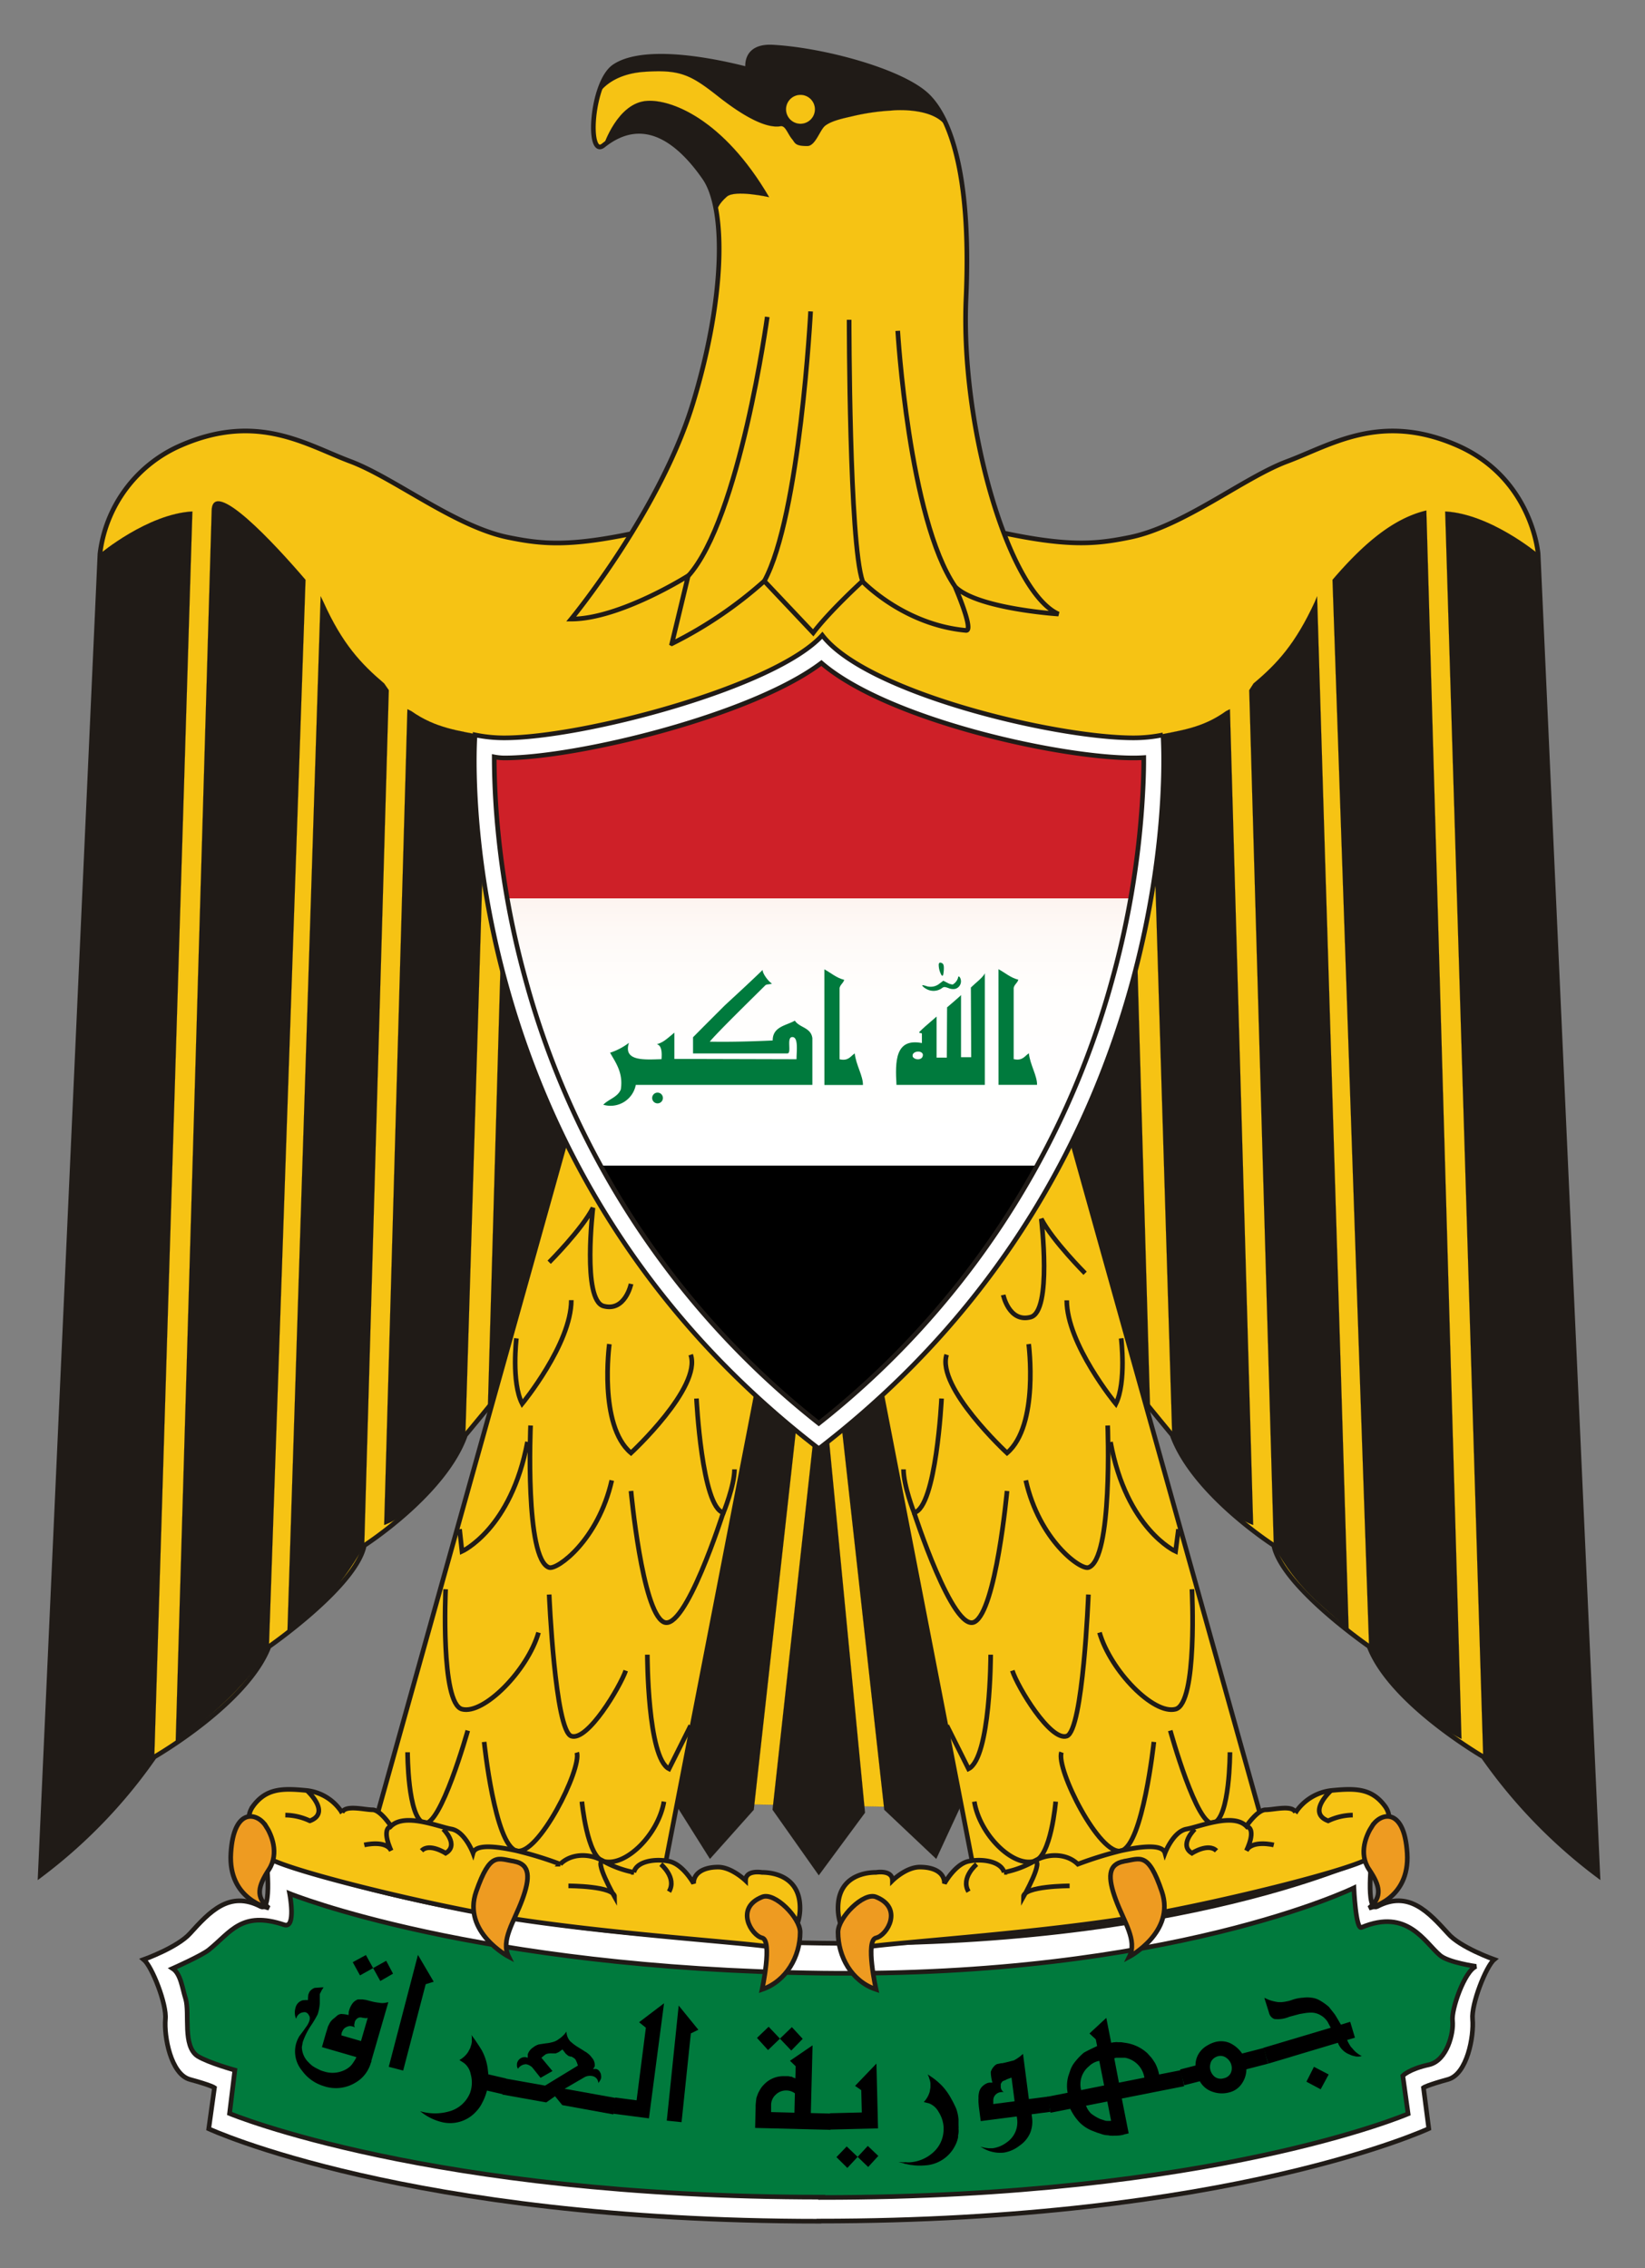 <svg xmlns="http://www.w3.org/2000/svg" xmlns:xlink="http://www.w3.org/1999/xlink" viewBox="0 0 354 488"><rect x="0" y="0" width="354" height="488" fill="#808080" stroke="none"/><defs><linearGradient id="a" x1="176.25" y1="-567.63" x2="176.25" y2="-736.69" gradientTransform="matrix(1, 0, 0, -1, 0, -425)" gradientUnits="userSpaceOnUse"><stop offset="0.3" stop-color="#ce2028"/><stop offset="0.3" stop-color="#fdf4f0"/><stop offset="0.34" stop-color="#fef9f6"/><stop offset="0.42" stop-color="#fffefd"/><stop offset="0.64" stop-color="#fff"/><stop offset="0.64" stop-color="#fdfdfd"/><stop offset="0.64" stop-color="#f6f6f6"/><stop offset="0.64" stop-color="#ebebeb"/><stop offset="0.64" stop-color="#dadada"/><stop offset="0.64" stop-color="#c4c4c4"/><stop offset="0.64" stop-color="#a8a8a8"/><stop offset="0.64" stop-color="#888"/><stop offset="0.64" stop-color="#626262"/><stop offset="0.64" stop-color="#373737"/><stop offset="0.64" stop-color="#090909"/><stop offset="0.64"/></linearGradient></defs><title>Iraq</title><polygon points="144.61 387.94 204.41 388.96 186.52 296.96 167.1 296.45 144.61 387.94" style="fill:#f6c314;stroke:#201b17;stroke-width:0.013px"/><path d="M229.56,279.75c3.52,5.91,22.69,29,22.69,29,4.56,12.65,21.86,23.73,21.86,23.73,1.76,8.81,20.52,21.76,20.52,21.76,4.66,12.23,24.56,23.73,24.56,23.73a112.46,112.46,0,0,0,24.66,25.49L331,119.16s-1.24-16.37-17.61-23.42-26.94,0-36.37,3.52-22.48,14.09-34,16.37C231.32,118,223.13,118,176.2,103.93c-46.83,14.09-55,14.09-66.72,11.71C98,113.36,84.82,102.79,75.39,99.26S55.5,88.69,39.12,95.74a29.24,29.24,0,0,0-17.61,23.42L8.66,403.47A111,111,0,0,0,33.21,378s20-11.5,24.66-23.73c0,0,18.75-13,20.52-21.76,0,0,17.3-11.09,21.76-23.73,0,0,19.27-23.1,22.79-29Z" style="fill:#f6c314;stroke:#201b17"/><path d="M319.18,378c10.06,15.54,24.66,25.49,24.66,25.49L331,119.16s-10.26-8.6-20-9.12v.1L319.18,378Z" style="fill:#201b17;stroke:#201b17;stroke-width:0.013px"/><path d="M286.75,124.75c6.73-7.87,13.16-13.26,20.2-14.92l7.56,264.31a46.56,46.56,0,0,1-19.89-19.89l-7.87-229.5Z" style="fill:#201b17;stroke:#201b17;stroke-width:0.013px"/><path d="M274.11,332.49l-5.28-184,.93-1.45c5.08-4.25,9-8.5,13.16-17.51l.52-1.24c2.23,74.21,4.57,148.15,6.79,222.36-5.67-5.28-11-8.68-16.12-18.14Z" style="fill:#201b17;stroke:#201b17;stroke-width:0.013px"/><path d="M252.25,308.76,247.69,159l.31-.62c6-1.24,10.67-1.66,15.85-5.39l.83-.41,5,175.52s-10.16-3.21-17.41-19.38Z" style="fill:#201b17;stroke:#201b17;stroke-width:0.013px"/><path d="M247.48,302.34l-3.83-133.87-.31-.62c-9.32,4.77-24.86,1.76-24.86,1.76l11.09,110.14c3.52,7,17.92,22.59,17.92,22.59Z" style="fill:#201b17;stroke:#201b17;stroke-width:0.013px"/><path d="M33.21,378c-9.95,15.54-24.56,25.49-24.56,25.49L21.51,119.16s10.26-8.6,19.89-9.12v.1L33.21,378Z" style="fill:#201b17;stroke:#201b17;stroke-width:0.013px"/><path d="M65.75,124.75c-6.73-7.87-20-22.15-20.2-14.92q-3.87,132.62-7.75,265.06c7.94-5.77,16.69-13.65,20.08-20.65l7.87-229.5Z" style="fill:#201b17;stroke:#201b17;stroke-width:0.013px"/><path d="M78.39,332.49l5.28-184-1-1.45c-5-4.25-9-8.5-13.06-17.51L69,128.27,61.85,351.1c6.07-5.09,10.67-8.17,16.54-18.61Z" style="fill:#201b17;stroke:#201b17;stroke-width:0.013px"/><path d="M100.15,308.76,104.71,159l-.21-.62c-6-1.24-10.67-1.66-16-5.39l-.83-.41-5,175.52s10.26-3.21,17.41-19.37Z" style="fill:#201b17;stroke:#201b17;stroke-width:0.013px"/><path d="M105,302.34l3.83-133.87.31-.62c9.32,4.77,24.87,1.76,24.87,1.76L122.94,279.75c-3.52,7-17.93,22.59-17.93,22.59Z" style="fill:#201b17;stroke:#201b17;stroke-width:0.013px"/><path d="M176.2,477.86c88.48,0,131.27-19.9,131.27-19.9l-1.14-8.81s.73-.52,5.28-1.77c4.14-1.14,5.6-9.32,5.28-12.95-.31-3.22,2.9-11.4,4.66-12.85,0,0-7.35-2.59-9.94-5.6-4.25-4.66-8.5-9.33-15.23-5.8-2.59,1.35-1.14-10.88-1.14-10.88s-40.31,19.9-118.84,18.76S57.25,399.31,57.25,399.31s1.45,12.23-1.14,10.88c-6.74-3.52-11,1.14-15.23,5.8-2.69,3-9.95,5.6-9.95,5.6,1.76,1.45,5,9.64,4.66,12.85-.31,3.63,1.14,11.81,5.28,12.95,4.56,1.24,5.28,1.77,5.28,1.77L44.92,458s42.8,19.89,131.28,19.89Z" style="fill:#fff;stroke:#201b17"/><path d="M176.82,472.78c84.34,0,126.2-18,126.2-18l-1.14-8.19s1.35-1.45,5.7-2.39c3.83-.93,5.28-6.84,5-9.43-.31-2.38,2.59-10.77,5.08-11.71,0,0-6-.83-7.77-2.38-3.32-2.8-7-10.15-16.89-6-1.24.62-1.65-8.5-1.65-8.5s-39.58,19.27-114.39,18.34S62.33,407.4,62.33,407.4s1.45,7.56-1.14,6.73c-9.22-3.1-11.5,1.55-16.27,5.39-1.55,1.24-7.77,4-7.77,4,1.76,1.14,2.07,4.25,2.8,6.53.93,3.21-.73,10.15,2.59,12.33,2.38,1.45,8,3,8,3l-1.14,9.33s43.11,18,127.45,18Z" style="fill:#007a3d;stroke:#201b17"/><path d="M227.18,232.92l44.55,159.35s-35.12,12.95-62.06,10.56l-22.27-114.9,39.78-55Z" style="fill:#f6c314;stroke:#201b17"/><path d="M241.27,287.94s1.15,9.43-1.14,14.09c0,0-10.57-12.85-10.57-22.27" style="fill:none;stroke:#201b17;stroke-width:0.013px"/><path d="M241.27,287.94s1.15,9.43-1.14,14.09c0,0-10.57-12.85-10.57-22.27" style="fill:none;stroke:#201b17"/><path d="M221.37,289.18s2.28,17.51-4.66,23.42c0,0-15.23-14.09-13-21.14" style="fill:none;stroke:#201b17;stroke-width:0.013px"/><path d="M221.37,289.18s2.28,17.51-4.66,23.42c0,0-15.23-14.09-13-21.14" style="fill:none;stroke:#201b17"/><path d="M202.62,300.89s-1.14,23.42-5.91,24.56c0,0-2.28-5.8-2.28-9.32" style="fill:none;stroke:#201b17"/><path d="M253.6,329l-.62,4.77s-10.56-4.77-14-23.52" style="fill:none;stroke:#201b17;stroke-width:0.013px"/><path d="M253.6,329l-.62,4.77s-10.56-4.77-14-23.52" style="fill:none;stroke:#201b17"/><path d="M220.75,318.5c2.9,12.85,11.71,19.27,13.47,18.75,5.28-1.76,4.15-30.56,4.15-30.56" style="fill:none;stroke:#201b17;stroke-width:0.013px"/><path d="M220.75,318.5c2.9,12.85,11.71,19.27,13.47,18.75,5.28-1.76,4.15-30.56,4.15-30.56" style="fill:none;stroke:#201b17"/><path d="M216.71,320.78s-2.38,25.8-7,28.18-13-23.52-13-23.52" style="fill:none;stroke:#201b17;stroke-width:0.013px"/><path d="M216.71,320.78s-2.38,25.8-7,28.18-13-23.52-13-23.52" style="fill:none;stroke:#201b17"/><path d="M234.22,343.06s-1.14,29.32-4.66,30.46S219,363,217.85,359.43" style="fill:none;stroke:#201b17;stroke-width:0.013px"/><path d="M234.22,343.06s-1.14,29.32-4.66,30.46S219,363,217.85,359.43" style="fill:none;stroke:#201b17"/><path d="M213.19,356s0,22.17-4.77,24.56l-4.66-9.32" style="fill:none;stroke:#201b17;stroke-width:0.013px"/><path d="M213.19,356s0,22.17-4.77,24.56l-4.66-9.32" style="fill:none;stroke:#201b17"/><path d="M264.68,377s0,14.09-3.52,15.23-9.32-19.9-9.32-19.9" style="fill:none;stroke:#201b17;stroke-width:0.013px"/><path d="M264.68,377s0,14.09-3.52,15.23-9.32-19.9-9.32-19.9" style="fill:none;stroke:#201b17"/><path d="M248.31,374.77s-2.38,22.17-7,23.42S227.18,380.57,228.42,377" style="fill:none;stroke:#201b17;stroke-width:0.013px"/><path d="M248.31,374.77s-2.38,22.17-7,23.42S227.18,380.57,228.42,377" style="fill:none;stroke:#201b17"/><path d="M227.18,387.61s-1,12-4.66,12.85c-4.66,1.24-11.71-5.8-12.85-12.85" style="fill:none;stroke:#201b17;stroke-width:0.013px"/><path d="M227.18,387.61s-1,12-4.66,12.85c-4.66,1.24-11.71-5.8-12.85-12.85" style="fill:none;stroke:#201b17"/><path d="M256.5,341.92s1.24,24.56-3.52,25.8-14-8.29-16.37-16.48" style="fill:none;stroke:#201b17;stroke-width:0.013px"/><path d="M256.5,341.92s1.24,24.56-3.52,25.8-14-8.29-16.37-16.48" style="fill:none;stroke:#201b17"/><path d="M298.15,388.75c2.38,3.42-1.15,8.19-2.9,10.57s-32.33,9.94-49.84,12.95c-21.24,3.52-49.32,5.39-57.51,6.43-4.66.52-7.56-3.52-7.56-8.19,0-6.52,5.28-7.67,8.19-7.67,0,0,3.52-.62,3.52,1.76,0,0,2.9-2.9,5.91-2.9s5.28,1.14,5.28,3.52c0,0,2.28-4.14,5.18-4.77s7,0,7.67,2.38a21.28,21.28,0,0,0,6.43-2.38c2.9-1.76,7-1.76,9.43.62a82.4,82.4,0,0,1,9.32-2.9c2.9-.62,8.81-1.76,9.43.52,0,0,1.76-4.66,4.66-5.18s9.95-3.52,12.85-.62c0,0,2.38-3.52,4.15-3.52s5.9-1.14,6.42.62a10.68,10.68,0,0,1,7.67-4.77c5.28-.52,8.8-.52,11.7,3.52Z" style="fill:#f6c314;stroke:#201b17"/><path d="M295.25,392.9c-1.14,1.76-3,5.8-.62,9.32s2.9,5.9,0,8.29c0,0,8.81-1.76,8.19-11.81s-5.8-8.7-7.56-5.79Z" style="fill:#ee9b21;stroke:#201b17"/><path d="M241.89,400.46c-3.52.62-3.52,3.52-1.76,8.29s4.66,8.7,2.9,12.23c0,0,9.95-5.28,7-14s-4.66-7.05-8.18-6.53Z" style="fill:#ee9b21;stroke:#201b17"/><path d="M188.53,408.13c-2.69-1.14-8.19,4.46-8.19,7.56,0,5.28,2.9,10.56,8.19,12.33,0,0-2.38-10.57,0-11.09S194.44,410.51,188.53,408.13Z" style="fill:#ee9b21;stroke:#201b17"/><path d="M286.44,385.23s-5.28,4.77-.62,6.52a12.75,12.75,0,0,1,5.29-1.24" style="fill:none;stroke:#201b17"/><path d="M274.11,396.94s-4.66-1.14-5.9,1.24c0,0,2.38-4.66,0-5.28" style="fill:none;stroke:#201b17"/><path d="M257.12,393.52s-3.52,3.42-.62,5.19c0,0,3.52-2.28,5.28-.52" style="fill:none;stroke:#201b17"/><path d="M230.18,405.74s-9.95,0-9.95,2.38c0,0,4.66-8.19,2.28-7.67" style="fill:none;stroke:#201b17"/><path d="M210.18,401.08s-3.52,2.9-1.76,5.9" style="fill:none;stroke:#201b17"/><path d="M125.22,232.92,80.67,392.27s35.23,12.95,62.17,10.56l22.28-114.9-39.89-55Z" style="fill:#f6c314;stroke:#201b17"/><path d="M118.18,271.57s7-7,9.43-11.71c0,0-2.38,19.89,2.28,21.14s5.91-4.77,5.91-4.77" style="fill:none;stroke:#201b17"/><path d="M111.13,287.94S110,297.37,112.37,302c0,0,10.57-12.85,10.57-22.27" style="fill:none;stroke:#201b17"/><path d="M131.13,289.18s-2.38,17.51,4.66,23.42c0,0,15.23-14.09,12.85-21.14" style="fill:none;stroke:#201b17"/><path d="M149.88,300.89s1.14,23.42,5.8,24.56c0,0,2.38-5.8,2.38-9.32" style="fill:none;stroke:#201b17"/><path d="M98.9,329l.52,4.77S110,329,113.51,310.21" style="fill:none;stroke:#201b17"/><path d="M131.65,318.5c-2.9,12.85-11.71,19.27-13.47,18.75-5.28-1.76-4-30.56-4-30.56" style="fill:none;stroke:#201b17"/><path d="M135.79,320.78s2.38,25.8,7,28.18,12.85-23.52,12.85-23.52" style="fill:none;stroke:#201b17"/><path d="M118.18,343.06s1.24,29.32,4.77,30.46,10.46-10.56,11.71-14.09" style="fill:none;stroke:#201b17"/><path d="M139.31,356s0,22.17,4.66,24.56l4.66-9.32" style="fill:none;stroke:#201b17"/><path d="M87.71,377s0,14.09,3.52,15.23,9.43-19.9,9.43-19.9" style="fill:none;stroke:#201b17"/><path d="M104.19,374.77s2.28,22.17,6.94,23.42,14.09-17.61,13-21.14" style="fill:none;stroke:#201b17"/><path d="M125.22,387.61s1.14,12,4.66,12.85c4.77,1.24,11.81-5.8,13-12.85" style="fill:none;stroke:#201b17"/><path d="M95.9,341.92s-1.14,24.56,3.52,25.8,14.09-8.29,16.47-16.48" style="fill:none;stroke:#201b17"/><path d="M54.35,388.75c-2.38,3.42,1.14,8.19,2.9,10.57s32.22,9.94,49.84,12.95c21.24,3.52,49.32,5.39,57.4,6.43,4.66.52,7.67-3.52,7.67-8.19,0-6.52-5.29-7.67-8.19-7.67,0,0-3.52-.62-3.52,1.76,0,0-3-2.9-5.91-2.9s-5.28,1.14-5.28,3.52c0,0-2.28-4.14-5.29-4.77s-7,0-7.56,2.38a22.4,22.4,0,0,1-6.53-2.38c-2.9-1.76-6.94-1.76-9.32.62a79,79,0,0,0-9.43-2.9c-2.9-.62-8.7-1.76-9.33.52,0,0-1.76-4.66-4.66-5.18s-9.95-3.52-13-.62c0,0-2.28-3.52-4-3.52s-5.91-1.14-6.53.62a10.33,10.33,0,0,0-7.56-4.77c-5.28-.52-8.81-.52-11.71,3.52Z" style="fill:#f6c314;stroke:#201b17"/><path d="M57.25,392.9c1.14,1.76,2.9,5.8.62,9.32s-3,5.9,0,8.29c0,0-8.81-1.76-8.19-11.81s5.8-8.7,7.56-5.79Z" style="fill:#ee9b21;stroke:#201b17"/><path d="M110.61,400.46c3.52.62,3.52,3.52,1.76,8.29s-4.66,8.7-2.9,12.23c0,0-10.05-5.28-7-14s4.66-7.05,8.18-6.53Z" style="fill:#ee9b21;stroke:#201b17"/><path d="M164,408.13c2.69-1.14,8.19,4.46,8.19,7.56,0,5.28-3,10.56-8.19,12.33,0,0,2.28-10.57,0-11.09S158.07,410.51,164,408.13Z" style="fill:#ee9b21;stroke:#201b17"/><path d="M66.06,385.23s5.28,4.77.62,6.52a12.75,12.75,0,0,0-5.28-1.24" style="fill:none;stroke:#201b17"/><path d="M78.39,396.94s4.66-1.14,5.8,1.24c0,0-2.28-4.66,0-5.28" style="fill:none;stroke:#201b17"/><path d="M95.38,393.52s3.52,3.42.52,5.19c0,0-3.52-2.28-5.18-.52" style="fill:none;stroke:#201b17"/><path d="M122.32,405.74s9.95,0,9.95,2.38c0,0-4.66-8.19-2.38-7.67" style="fill:none;stroke:#201b17"/><path d="M142.21,401.08s3.52,2.9,1.76,5.9" style="fill:none;stroke:#201b17"/><polygon points="162.73 297.99 145.74 388.75 152.78 399.94 162.21 389.37 171.53 305.55 168.01 299.13 162.73 297.99" style="fill:#201b17;stroke:#201b17;stroke-width:0.013px"/><polygon points="189.67 297.99 206.66 388.75 201.48 399.94 190.29 389.37 180.97 305.55 184.49 299.13 189.67 297.99" style="fill:#201b17;stroke:#201b17;stroke-width:0.013px"/><polygon points="166.25 389.37 176.2 403.47 186.15 390 176.82 293.43 166.25 389.37" style="fill:#201b17;stroke:#201b17;stroke-width:0.013px"/><path d="M207.9,135.63c1.76.1-2.38-9.43-2.38-9.43,4.66,4.77,22.27,5.91,22.27,5.91-10.56-4.66-21.14-39.89-19.9-68s-4-39.27-8.19-43.41c-5.28-5.28-22.28-9.95-33.47-10.57-6.32-.31-5.29,4.77-5.29,4.77-11.71-3-23.42-4.14-28.7-.62-5,3.31-6,19.89-2.38,17,8.81-7,16.48-.62,21.76,7,4.66,6.73,4.35,25.8-2.38,48.08-7,23.42-26.32,46.83-26.32,46.83,10.47,0,25.18-9.32,25.18-9.32l-3.52,14.61a90,90,0,0,0,19.89-13.47L175,136.15c3.52-4.66,10.57-11.09,10.57-11.09s8.82,9.33,22.29,10.57Z" style="fill:#f6c314;stroke:#201b17"/><path d="M165.11,68.18s-5.91,43.41-17,55.74" style="fill:none;stroke:#201b17"/><path d="M174.44,67s-2.28,43.93-9.95,58" style="fill:none;stroke:#201b17"/><path d="M182.73,68.8s0,48.08,2.9,56.26" style="fill:none;stroke:#201b17"/><path d="M193.19,71.18s2.38,40.41,12.33,55" style="fill:none;stroke:#201b17"/><path d="M154.44,47.15c-.52-3.83-1.45-6.84-2.8-8.81-5.28-7.67-13-14.09-21.76-7,0,0,3-9.32,9.43-9.64,5-.31,16.27,3.73,26.21,20.72,0,0-7.36-1.66-9.12-.1-3.32,2.9-2,4.87-2,4.87Z" style="fill:#201b17;stroke:#201b17;stroke-width:0.013px"/><path d="M129,19.79c.73-2.38,1.87-4.56,3.32-5.49,5.28-3.52,17-2.38,28.7.62,0,0-1-5.08,5.28-4.77,11.19.62,28.18,5.28,33.47,10.57A20.85,20.85,0,0,1,203.65,27h-.2c-2.6-3.63-9.95-3.42-11.71-3.21A47.26,47.26,0,0,0,183.46,25c-1.77.42-4.46.93-5.91,2.07-1.14.93-2.07,4.35-3.83,4.35-2.8,0-2.59-.73-3.32-1.55C169.47,28.7,169,27,168,27.15c-2.9.52-7.56-1.76-13.47-6.42s-8.19-5.8-15.85-5.28-9.95,4.87-9.95,4.87l.2-.52Z" style="fill:#201b17;stroke:#201b17;stroke-width:0.013px"/><path d="M172.26,26.63a3.11,3.11,0,0,0,0-6.22,3.11,3.11,0,1,0,0,6.22Z" style="fill:#f6c314;stroke:#201b17;stroke-width:0.013px"/><path d="M233.51,273.94s-7-7-9.43-11.71c0,0,2.38,19.89-2.28,21.14s-5.91-4.77-5.91-4.77" style="fill:none;stroke:#201b17"/><path d="M176.2,311.69c81-62.31,74.07-153.58,74.07-153.58a31.52,31.52,0,0,1-6.31.64c-17,0-57.52-9.72-67-22.07-10.13,11.18-51.55,22.07-68.43,22.07a30.77,30.77,0,0,1-6.31-.64s-7.05,91.27,74,153.58Z" style="fill:#fff;stroke:#201b17"/><path d="M246.13,163q-1.08.07-2.18.07c-15.93,0-52.93-8.17-67.19-20.43-14.94,11.32-52.55,20.43-68.22,20.43a12.11,12.11,0,0,1-2.18-.22c0,3.57.15,7.27.37,10.64a187.65,187.65,0,0,0,6.39,37.35,182.41,182.41,0,0,0,63.08,95.38,182.69,182.69,0,0,0,63.15-95.46,187.9,187.9,0,0,0,6.4-37.35c.22-3.3.4-6.91.38-10.41Z" style="fill:url(#a)"/><path d="M246.13,163q-1.08.07-2.18.07c-15.93,0-52.93-8.17-67.19-20.43-14.94,11.32-52.55,20.43-68.22,20.43a12.11,12.11,0,0,1-2.18-.22c0,3.57.15,7.27.37,10.64a187.65,187.65,0,0,0,6.39,37.35,182.41,182.41,0,0,0,63.08,95.38,182.69,182.69,0,0,0,63.15-95.46,187.9,187.9,0,0,0,6.4-37.35c.22-3.3.4-6.91.38-10.41Z" style="fill:none"/><path d="M246.13,163q-1.08.07-2.18.07c-15.93,0-52.93-8.17-67.19-20.43-14.94,11.32-52.55,20.43-68.22,20.43a12.11,12.11,0,0,1-2.18-.22c0,3.57.15,7.27.37,10.64a187.65,187.65,0,0,0,6.39,37.35,182.41,182.41,0,0,0,63.08,95.38,182.69,182.69,0,0,0,63.15-95.46,187.9,187.9,0,0,0,6.4-37.35c.22-3.3.4-6.91.38-10.41Z" style="fill:none"/><path d="M246.13,163q-1.08.07-2.18.07c-15.93,0-52.93-8.17-67.19-20.43-14.94,11.32-52.55,20.43-68.22,20.43a12.11,12.11,0,0,1-2.18-.22c0,3.57.15,7.27.37,10.64a187.65,187.65,0,0,0,6.39,37.35,182.41,182.41,0,0,0,63.08,95.38,182.69,182.69,0,0,0,63.15-95.46,187.9,187.9,0,0,0,6.4-37.35c.22-3.3.4-6.91.38-10.41Z" style="fill:none;stroke:#201b17"/><path d="M199.33,212.76a2.81,2.81,0,0,1-.79-.6c-.18-.25-.07-.26.66-.06a3,3,0,0,0,3-.5L203,211l.88.45a2.78,2.78,0,0,0,1.14.37,2.52,2.52,0,0,0,1.15-1.46c0-.43.34-.32.51.15a1.69,1.69,0,0,1-1.06,2.23,2.44,2.44,0,0,1-1.52-.16c-.82-.29-1-.28-1.37,0A3.11,3.11,0,0,1,199.33,212.76Z" style="fill:#007a3d"/><path d="M202.59,209.77a4.59,4.59,0,0,1-.58-2.33c.11-.33.22-.39.52-.3.52.16.65.52.56,1.75C203,209.89,202.89,210.15,202.59,209.77Z" style="fill:#007a3d"/><path d="M164.13,208.67c-.1.75,1.32,2.6,2,2.94-.44.2-1,.11-1.39.33-2.25,2.25-10.46,10.26-12,12.17,4.44.09,9.37-.06,13.54-.25,0-3,2.86-3.18,4.77-4.27,1,1.55,3.46,1.43,3.77,3.77,0,2.8,0,7,0,10.05h-38a5.53,5.53,0,0,1-7,4.27c1.15-1.2,3.08-1.61,3.77-3.27.58-3.63-1.16-5.87-2.3-7.92a13.67,13.67,0,0,0,4.06-2.13c-1.33,4.06,3.47,3.61,7,3.52.12-1.38.05-3-1-3.2,1.37-.5,1.59-.67,3.77-2.51v5.65l26.29.07c0-1.71.45-4.77-.9-4.77s-.06,3.52-1.07,3.52h-20.3c0-.76,0-2.34,0-3.48.86-.86.76-.79,6.64-6.66C156.39,215.89,160.52,212.17,164.13,208.67Z" style="fill:#007a3d"/><path d="M214.87,208.52c1.42.76,2.54,1.82,4.27,2.26-.2.72-.84,1-1,1.76v15.33c1.94.43,2.35-.67,3.27-1.26.25,2.45,1.81,4.86,1.76,6.79h-8.29Q214.87,221,214.87,208.52Z" style="fill:#007a3d"/><path d="M203.81,216.73s3-2.55,3-2.65v13.38H209c0-5.1-.07-10.27-.07-15,.88-.88,2.61-2.16,3-3.05v24H192.92c-.28-5-.33-10.12,5.47-9v-2c-.18-.35-.49.08-.57-.37.92-.92,1.23-1.16,3.73-3.33,0,2.63,0,8.83,0,8.83h2.2S203.81,217.08,203.81,216.73Zm-7.37,10.66c.51.77,2.25.75,2.16-.54C198.31,225.8,196,226.2,196.44,227.4Z" style="fill:#007a3d"/><circle cx="141.5" cy="236.23" r="1.16" style="fill:#007a3d"/><path d="M177.4,208.55c1.42.76,2.54,1.82,4.27,2.26-.2.72-.84,1-1,1.76V227.9c1.94.43,2.35-.67,3.27-1.26.25,2.45,1.81,4.86,1.76,6.79h-8.29Q177.4,221,177.4,208.55Z" style="fill:#007a3d"/><path d="M291.6,438.39l-1.7.51a7.13,7.13,0,0,0,.51,1l.27.43.46.51a5.66,5.66,0,0,0,1.91,1.51,2.91,2.91,0,0,1-1.39.07l-.75-.19-.83-.36a4.4,4.4,0,0,1-2.17-2.37l-15,4.49-1-3.41,14.46-4.32-.64-1.22a4.26,4.26,0,0,0-1.67-1.54,3.93,3.93,0,0,0-1.93-.49,8.62,8.62,0,0,0-1.45.13l-1,.17-2.21.59a6.36,6.36,0,0,1-3.24.48,1.89,1.89,0,0,1-1.15-1.37l-1-3.19,1,.45a9.82,9.82,0,0,0,2.09.49h.6l.67-.08.9-.18.55-.17a8.52,8.52,0,0,1,2.53-.53,6,6,0,0,1,1.81,0,4.48,4.48,0,0,1,1.83.61,12,12,0,0,1,1.92,1.37l1.2,1.52q.28.38,1.38,2.3l2-.61,1,3.34m-5.64,8-1.72,3.18-3.06-1.64,1.62-3.2,3.16,1.65"/><path d="M272.87,444l-4.65,1.2a5.51,5.51,0,0,1-1,3.11,4.49,4.49,0,0,1-2.69,1.86,6,6,0,0,1-3.67-.16,4.83,4.83,0,0,1-2.66-2.23l-3.36.86-.88-3.4,3.31-.85a4.75,4.75,0,0,1,1.19-3.22,5.16,5.16,0,0,1,1.45-1.15,6.63,6.63,0,0,1,1.59-.68,4.81,4.81,0,0,1,3.07.17,6.55,6.55,0,0,1,2.73,2.3L272,440.6l.88,3.4m-7.89.27a2.74,2.74,0,0,0-1.05-1.5,2.07,2.07,0,0,0-1.86-.37,2.37,2.37,0,0,0-1.45,1.13,3.69,3.69,0,0,0-.23.82,2.61,2.61,0,0,0,.07,1,2.74,2.74,0,0,0,1,1.51,2.18,2.18,0,0,0,1.88.27,2.11,2.11,0,0,0,1.49-1.09,2.51,2.51,0,0,0,.14-1.76"/><path d="M254.84,448.84l-13.43,2.65,1.48,7.5-.63.15a1.62,1.62,0,0,0-.49.14,6.63,6.63,0,0,1-1.68.2l-.43,0a.7.7,0,0,1-.39,0h-.39l-.42-.08a4.54,4.54,0,0,1-1.58-.32l-.8-.25-1-.39a8,8,0,0,1-2.76-1.81,11.43,11.43,0,0,1-2-2.92l-4.25.84-.68-3.44,4.36-.86a8,8,0,0,1,.15-3.59l.47-1.38a6.26,6.26,0,0,1,.71-1.34,13.51,13.51,0,0,1,2.15-2.3q.87-.51,2.87-1.43l-.29-1.46-1.36-1.25,3.62-3.36,1.06,5.36a3.62,3.62,0,0,1,.84-.12,1.64,1.64,0,0,1,.61,0l.71,0,1,.15a8.8,8.8,0,0,1,4.66,2.25l.84.94.28.38.46.7a8.46,8.46,0,0,1,.9,2.52l4.71-.93.68,3.44M246.27,447a5.18,5.18,0,0,0-4.15-4.28q-1.53,0-1.9,0a1.18,1.18,0,0,0-.43.13l1,5.23,5.45-1.08m-8.63,1.71-1.05-5.32a4.18,4.18,0,0,0-2.18,1.13,5,5,0,0,0-1.72,5.16l4.95-1m1.5,7.61-.82-4.16-4.58.9a4.71,4.71,0,0,0,1.06,1.67,9.17,9.17,0,0,0,2,1.2l1.16.38a5.52,5.52,0,0,0,1.22,0"/><path d="M226,454.36l-4,.52.08.64a6.45,6.45,0,0,1-.39,3.37,6.35,6.35,0,0,1-2.33,2.77,7.26,7.26,0,0,1-3.28,1.46,7.37,7.37,0,0,1-4.49-.92l-.63-.34,1,.23.8.1.87,0a6.42,6.42,0,0,0,3-1.25,5.28,5.28,0,0,0,1.91-2.35,5.34,5.34,0,0,0,.35-2.64l-.08-.6-7.76,1-.4-3.06-.09-1,0-.37a3.62,3.62,0,0,1,0-.4,3.61,3.61,0,0,0,0-.43q0-.23.1-.8a2.58,2.58,0,0,1,.56-1.22,3.29,3.29,0,0,1,1.34-.93l.35-.07.31,0,.24,0h.11a7.09,7.09,0,0,1-.26-1.18,7.94,7.94,0,0,1-.09-.86l0-.3a3.16,3.16,0,0,1,.72-1.19,1.83,1.83,0,0,1,.61-.46l.85-.18.26,0,.78-.17,1.76-.45a8.58,8.58,0,0,0,1.3-.84l.65-.55,1.26,9.72,4.17-.54.45,3.48m-7.7-2.54-.65-5a.69.69,0,0,0-.28.08l-.49.18a1.54,1.54,0,0,0-.46.22l-.49.2a.55.55,0,0,0-.33.24,1.46,1.46,0,0,0-.27.48v.65a1.44,1.44,0,0,0,.65,1.06,1.72,1.72,0,0,0-.63,0,1.82,1.82,0,0,0-1.56,1.26,2.48,2.48,0,0,0-.07.64l0,.24v.42l4.56-.59"/><path d="M206.21,459.62a6.34,6.34,0,0,1-.7,2.06,7.7,7.7,0,0,1-6.53,4.2,12.55,12.55,0,0,1-2.12,0l-1.15-.14-.66-.15a1.71,1.71,0,0,1-.61-.16l-1.09-.28,1.16.07a2.52,2.52,0,0,1,.71,0q.44,0,.47,0a8.25,8.25,0,0,0,5.08-2.09,6.65,6.65,0,0,0,2.29-4.87l0-.64a6.85,6.85,0,0,0-1.06-3.22,4.06,4.06,0,0,0-2.05-1.86l-1.16-.29a5.29,5.29,0,0,0,1.28-2.23l.16-.92,0-.89a3.54,3.54,0,0,0-.2-.85l-.15-.5-.24-.56.59.4a13.6,13.6,0,0,1,1.27.93q.59.49,1.17,1.07a13.26,13.26,0,0,1,2,2.77,22.46,22.46,0,0,1,1.09,2.17,8.77,8.77,0,0,1,.51,2.37l0,.29,0,.27v.2q0,.27,0,.56a3.26,3.26,0,0,1,0,.65,4.45,4.45,0,0,1,0,.94l-.12.74"/><path d="M188.94,457.92l-10.26.25-.08-3.51,6.86-.17-.12-4.8-1.33-.92,4.6-4.8.34,14m.1,5.91-2.3-2.19-4.4,4.73L180,464.1l2.21-2.3,4.62,4.42,2.19-2.39"/><path d="M172.75,438.66l-2.34-2.53-5.13,4.94-2.38-2.62,2.51-2.4,4.87,5.12,2.46-2.52m6,19.58-16.24-.41.11-4.27,0-.67.09-.91.08-.62.22-.62.17-.44.3-.55a5.13,5.13,0,0,1,.92-1.24,5.76,5.76,0,0,1,4.38-1.82l.62,0a1.67,1.67,0,0,1,.69.11c.25,0,.41,0,.46.12l.62.24.07-2.6L170,443.37l4.86-3.32-.37,14.57,4.31.11-.09,3.51m-7.75-3.71.1-4.15a3.07,3.07,0,0,0-1.83-.62,3.15,3.15,0,0,0-2.29.9,3,3,0,0,0-1,2.22l0,1.53,5.09.13"/><path d="M150.29,436.69l-1.62.79-2,19.1-3.18-.33,2.56-24.76,4.22,5.19"/><path d="M139.66,455.76l-7.69-1,.46-3.48,4.56.6,2-15.62-1.46-1.18L142.9,431l-3.25,24.74"/><path d="M132,454.91l-11-2L119.44,451l-1.89,1.33-9.45-1.69.62-3.46,8.58,1.53,7.07-4.31-.22-.65-.21-.47a1.21,1.21,0,0,0-.33-.42l-.24-.16a4.21,4.21,0,0,0-.43-.24l-.2,0-.32-.1a1,1,0,0,1-.32-.22l-.35-.29-.42-.55-.3-.37-.39.29-.41.29-.61.27-.91,0a3.07,3.07,0,0,0-1.25.18l-.44.33-.35.3-.16.13,2.38,2.86-2.56,1.46-1.7-2.13a1.72,1.72,0,0,0-.55-.46,2.32,2.32,0,0,0-.87-.34,2.16,2.16,0,0,0-1.76,1l-.2-.51V444a1.68,1.68,0,0,1,.69-1.1,1.64,1.64,0,0,1,1.27-.29l.36.11,0-.25V442a2.72,2.72,0,0,1,1.12-1.47,3.46,3.46,0,0,1,1.27-.68l1.51-.23a7.42,7.42,0,0,0,1.38-.25,3.6,3.6,0,0,0,1.41-.67l.44-.31.4-.36.39-.4.41-.54a3.31,3.31,0,0,0,.8,2.08l.63.54.7.51,1.4.86.44.3a1.86,1.86,0,0,1,.49.31,4,4,0,0,1,1,1,2.38,2.38,0,0,1,.63,1.78.89.89,0,0,1-.21.44l-.17.22.65,0a1.26,1.26,0,0,1,.88.74,1,1,0,0,1,.19.55,2,2,0,0,1,0,.79,3.38,3.38,0,0,1-.57.94,1.69,1.69,0,0,0-.35-.94,1.6,1.6,0,0,0-1-.56,2.49,2.49,0,0,0-1.57.22l-4.33,2.52,11.09,2-.62,3.46"/><path d="M108.12,450.55l-3.33-.77a11.46,11.46,0,0,1-1,2.59,7.26,7.26,0,0,1-1.3,1.89,7.53,7.53,0,0,1-7.51,2.28,11.68,11.68,0,0,1-4.16-2l-.43-.31.54.13a11.13,11.13,0,0,0,6-.18,6.74,6.74,0,0,0,4.24-3.94l.18-.6a6.72,6.72,0,0,0-.07-3.44,3.94,3.94,0,0,0-1.42-2.34l-1-.65a5.3,5.3,0,0,0,1.88-1.73l.45-.85.26-.83.08-.44a1.62,1.62,0,0,0,0-.47v-.5a1.69,1.69,0,0,0-.09-.59l.78,1.07.95,1.43.5.8a11.45,11.45,0,0,1,1.29,4l.13,1.19,3.83.89-.79,3.42"/><path d="M93.33,426.36l-1.72.54-4.85,18.58-3.1-.81,6.28-24.08,3.39,5.77"/><path d="M84.59,424.65l-1.48-2.79L77.47,425l-1.56-2.84,2.83-1.54,3.1,5.59,2.75-1.59m-4.77,19.16a7.34,7.34,0,0,1-1.21,2.43,7,7,0,0,1-2.11,1.86,8.08,8.08,0,0,1-6.83.75A8.93,8.93,0,0,1,65,445.5a6.42,6.42,0,0,1-1.27-5.85,6.94,6.94,0,0,1,.72-1.62l.76-1,.63-.9a4.45,4.45,0,0,0,.74-1.36,1.78,1.78,0,0,0,.08-.51,1,1,0,0,0-.21-.71,1.12,1.12,0,0,0-.68-.61,1,1,0,0,0-.49,0,1.75,1.75,0,0,0-1.53,1.36l-.09-.1a3.53,3.53,0,0,1-.07-2.22,2.18,2.18,0,0,1,1.53-1.62l.6-.06.56,0,0-.45.07-.72.23-.56a2.07,2.07,0,0,1,.41-.46,2.65,2.65,0,0,1,.7-.42l1.47-.11.47,0-.37.56-.44.87v2a10.23,10.23,0,0,1-.44,2.32,22.51,22.51,0,0,1-1.46,2.47,15,15,0,0,0-1.77,3.56l-.19,1.06a4.72,4.72,0,0,0,1.5,3.35l.21.22.48.42a3.88,3.88,0,0,0,.45.29,3.52,3.52,0,0,0,.37.22l.83.42a6.16,6.16,0,0,0,1,.35,5.9,5.9,0,0,0,4.08-.2,5,5,0,0,0,1.56-1l.31-.35.36-.52.3-.47a3,3,0,0,0,.28-.57l-7.41-2.15.86-3,.27-.85.13-.45a1.89,1.89,0,0,1,.24-.51,3,3,0,0,1,.6-.94,3.56,3.56,0,0,1,.56-.49l.68-.59a1.6,1.6,0,0,1,.87-.3l.59.05.51.08.38.11.07-.3,0-.38.14-.49a4.75,4.75,0,0,1,.58-1.2,2.52,2.52,0,0,1,1.26-1l.42,0,.55,0,.78.11.95.25a11.75,11.75,0,0,0,1.89.36,3.65,3.65,0,0,0,1.62-.06l.34-.06-3.65,12.59,0,.25m-2.24-4.47,1.45-5-.39.07-.76-.1a1.22,1.22,0,0,0-.82,0,1.41,1.41,0,0,0-.84,1.05l-.1.5a1.08,1.08,0,0,0,.15.51l-.44-.17-.35-.08a1.46,1.46,0,0,0-.5,0,2.43,2.43,0,0,0-1,.49l-.25.3-.29.59-.08.6,4.14,1.2"/></svg>